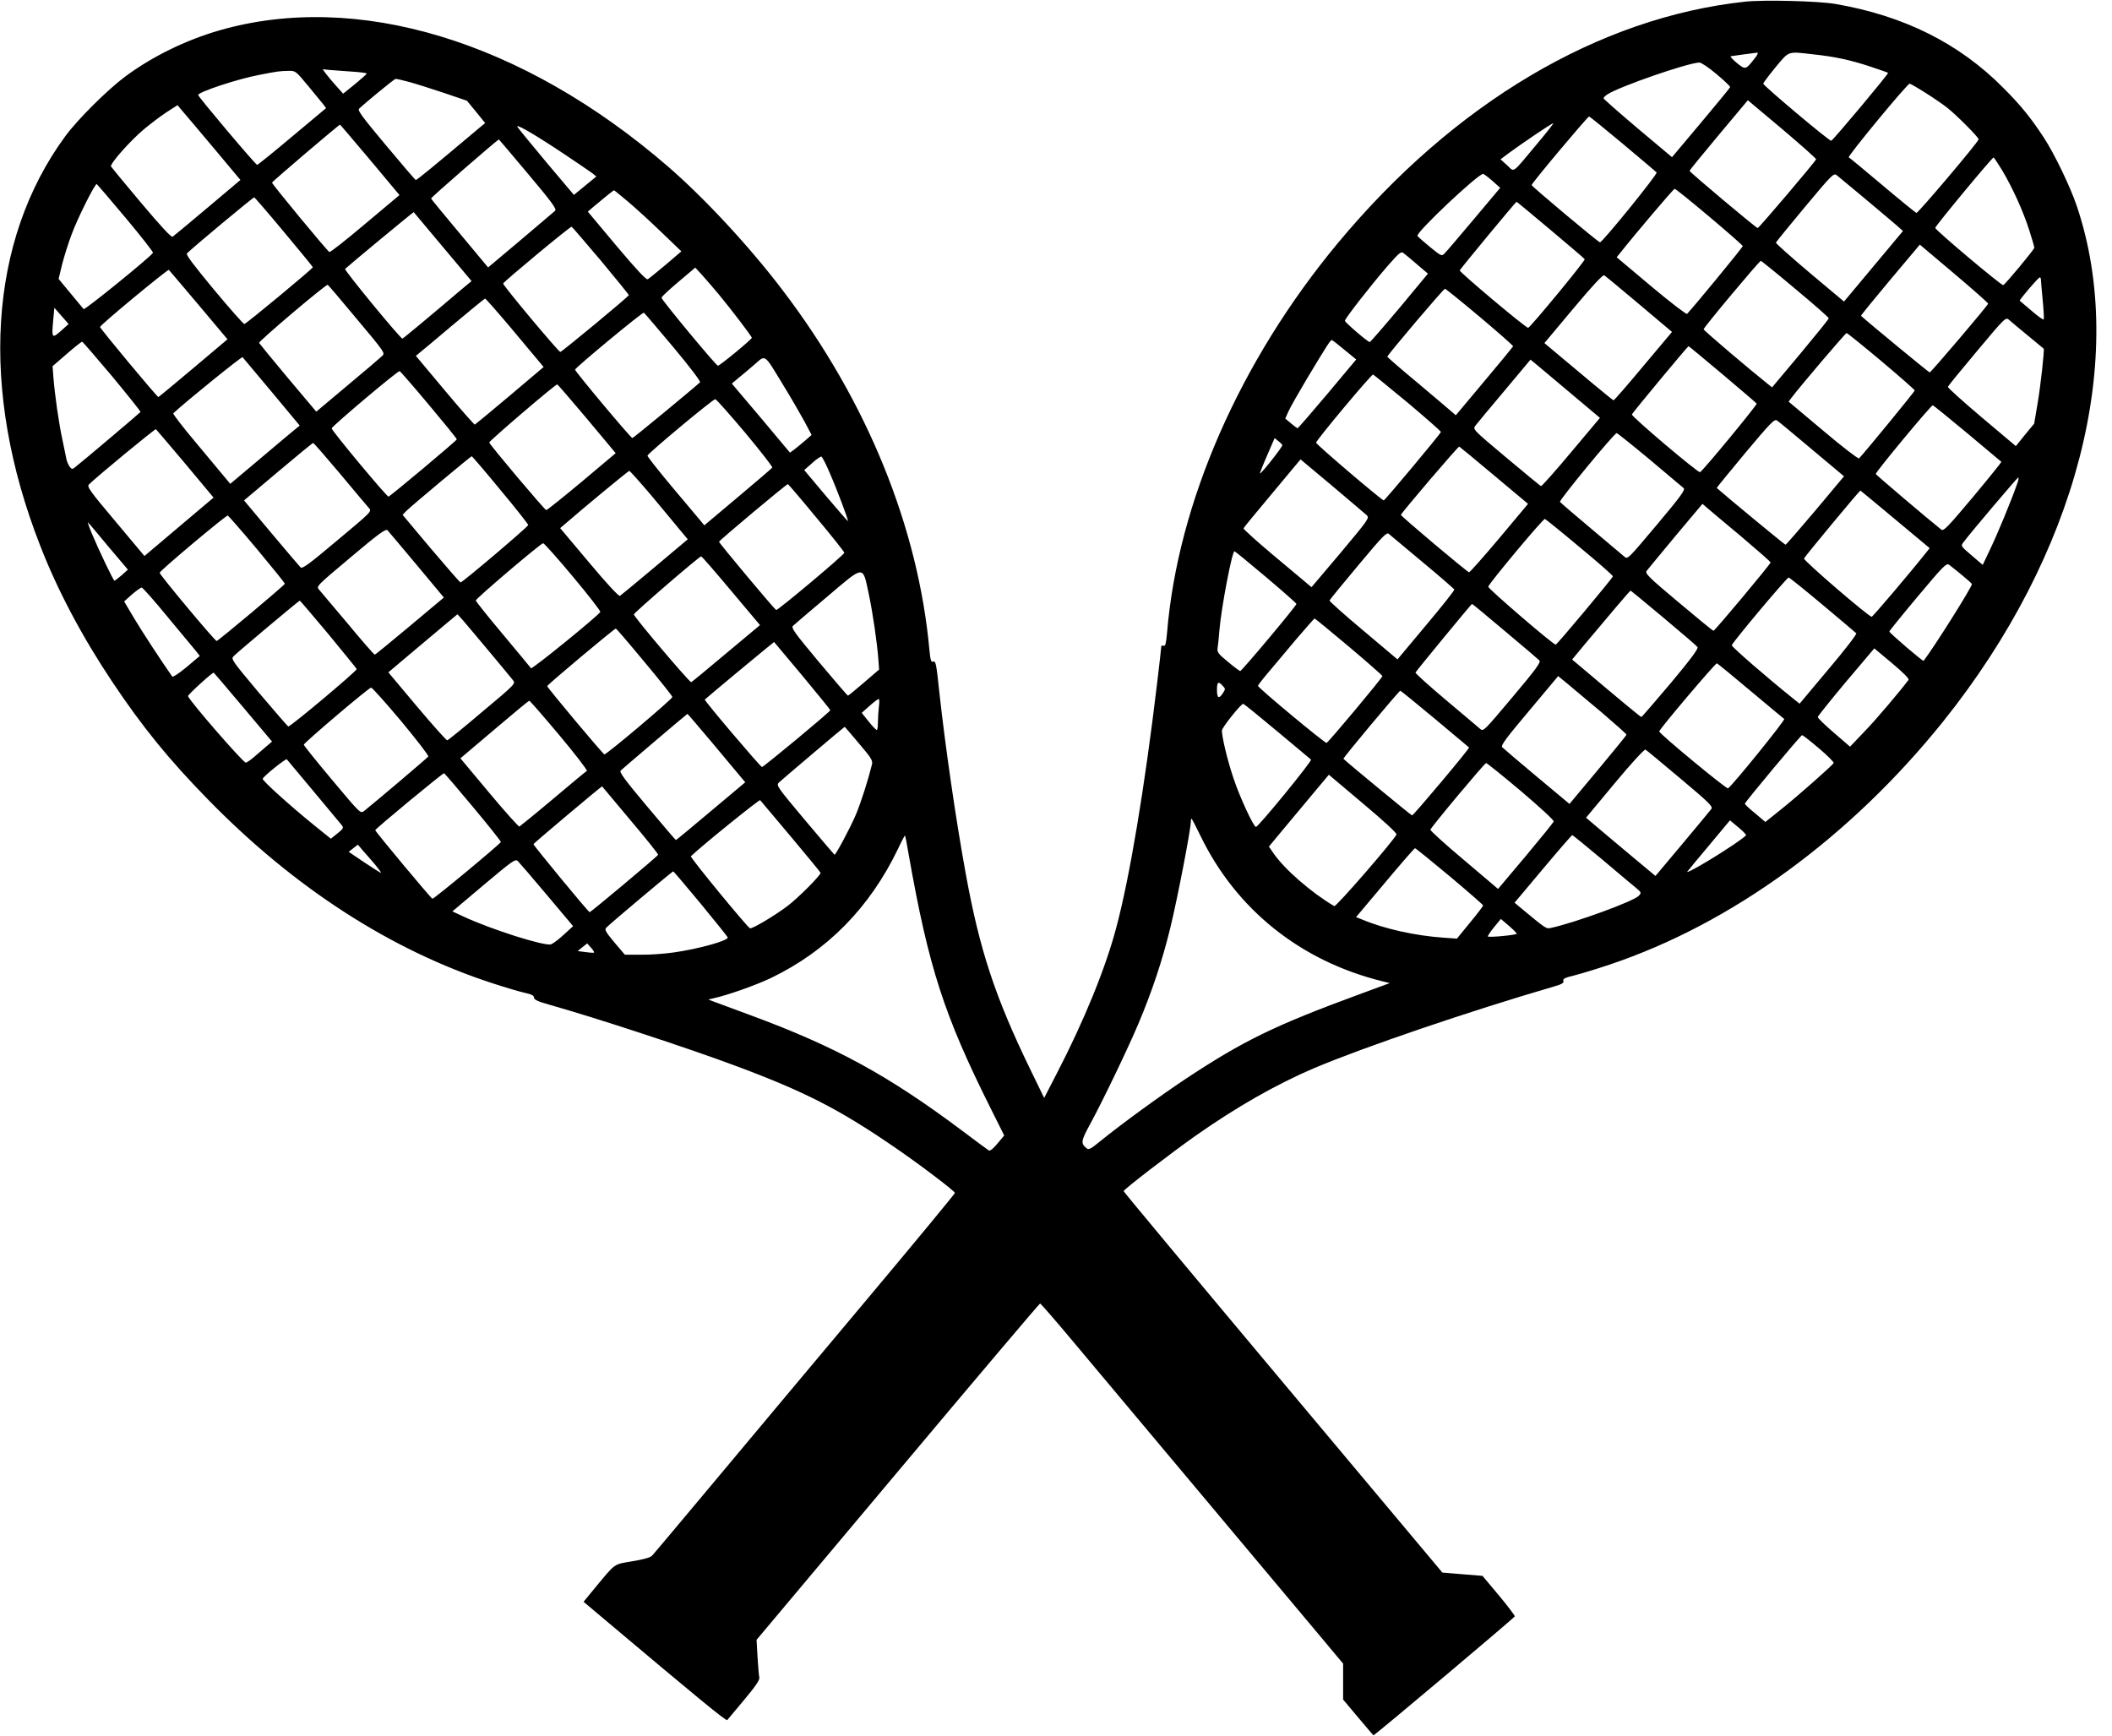 <svg width="73" height="60" viewBox="0 0 73 60" xmlns="http://www.w3.org/2000/svg">
	<path d="M60.323 0.057C55.256 0.601 50.257 3.567 46.231 8.416C42.851 12.488 40.706 17.387 40.338 21.879C40.304 22.248 40.281 22.344 40.219 22.321C40.173 22.304 40.139 22.316 40.139 22.344C40.139 22.372 40.077 22.934 39.998 23.592C39.562 27.25 39.047 30.329 38.583 32.064C38.215 33.459 37.473 35.28 36.527 37.106L36.091 37.951L35.633 37.01C34.399 34.474 33.861 32.847 33.38 30.198C33.034 28.304 32.672 25.792 32.468 23.932C32.361 22.911 32.343 22.837 32.247 22.872C32.185 22.894 32.157 22.809 32.128 22.497C31.743 18.227 29.966 13.86 27.056 10.038C25.912 8.529 24.349 6.845 23.076 5.745C18.059 1.412 12.347 -0.318 7.586 1.049C6.425 1.384 5.264 1.951 4.325 2.648C3.708 3.108 2.677 4.134 2.258 4.707C-0.403 8.331 -0.72 13.475 1.392 18.868C1.986 20.399 2.836 22.004 3.877 23.563C4.936 25.146 5.831 26.246 7.189 27.635C10.167 30.686 13.513 32.847 17.023 33.987C17.454 34.129 17.952 34.276 18.133 34.316C18.371 34.367 18.456 34.412 18.456 34.48C18.456 34.554 18.586 34.616 19.011 34.735C20.584 35.178 23.834 36.244 25.465 36.856C27.809 37.73 29.015 38.348 30.883 39.63C31.726 40.202 33.006 41.172 33.006 41.234C33.006 41.263 31.675 42.873 30.045 44.819C28.42 46.758 26.082 49.543 24.859 51.011C23.63 52.48 22.589 53.722 22.538 53.773C22.481 53.836 22.238 53.904 21.858 53.966C21.196 54.079 21.292 54.011 20.562 54.89L20.171 55.367L20.885 55.968C24.163 58.73 25.097 59.495 25.136 59.456C25.159 59.427 25.425 59.11 25.725 58.752C26.116 58.287 26.263 58.066 26.246 57.987C26.229 57.924 26.206 57.607 26.184 57.278L26.15 56.682L31.03 50.87C33.714 47.671 35.927 45.057 35.95 45.057C35.972 45.057 36.471 45.63 37.059 46.333C37.965 47.41 43.287 53.756 45.699 56.637L46.424 57.505V58.123V58.747L46.939 59.359C47.222 59.694 47.46 59.977 47.471 59.983C47.488 60.011 52.334 55.928 52.357 55.871C52.363 55.843 52.119 55.52 51.808 55.146L51.242 54.471L50.545 54.414L49.855 54.357L44.346 47.785C41.317 44.172 38.837 41.195 38.837 41.172C38.837 41.115 40.468 39.862 41.328 39.255C42.749 38.257 44.114 37.48 45.427 36.919C47.143 36.193 50.845 34.934 53.71 34.1C53.987 34.021 54.061 33.975 54.038 33.907C54.01 33.834 54.089 33.794 54.418 33.715C54.644 33.658 55.188 33.493 55.624 33.346C59.847 31.934 63.946 28.945 67.162 24.941C71.793 19.163 73.554 12.374 71.782 7.117C71.55 6.437 71.012 5.319 70.638 4.747C70.185 4.061 69.868 3.664 69.251 3.045C67.728 1.503 65.814 0.544 63.437 0.136C62.837 0.034 60.974 -0.011 60.323 0.057ZM60.64 2.03C60.34 2.416 60.328 2.416 60.034 2.178C59.892 2.059 59.796 1.957 59.819 1.945C59.864 1.934 60.538 1.843 60.736 1.82C60.781 1.82 60.742 1.911 60.64 2.03ZM62.661 1.877C63.414 1.957 63.946 2.07 64.648 2.302C64.971 2.41 65.248 2.507 65.26 2.518C65.288 2.546 63.363 4.843 63.295 4.866C63.238 4.888 60.946 2.96 60.946 2.892C60.946 2.864 61.138 2.609 61.37 2.325C61.851 1.752 61.772 1.775 62.661 1.877ZM59.332 2.563C59.598 2.785 59.808 2.989 59.802 3.011C59.791 3.04 59.338 3.595 58.788 4.248L57.792 5.433L56.609 4.44C55.958 3.89 55.425 3.42 55.425 3.397C55.425 3.369 55.488 3.306 55.561 3.261C55.98 2.989 58.319 2.178 58.737 2.161C58.8 2.161 59.066 2.337 59.332 2.563ZM12.132 2.473C12.432 2.49 12.681 2.524 12.675 2.541C12.675 2.563 12.489 2.728 12.268 2.909L11.86 3.238L11.617 2.966C11.481 2.819 11.322 2.626 11.26 2.541L11.152 2.393L11.362 2.416C11.481 2.427 11.826 2.45 12.132 2.473ZM10.643 2.96C10.875 3.238 11.113 3.533 11.169 3.601L11.271 3.737L10.099 4.718C9.46 5.257 8.91 5.699 8.888 5.699C8.837 5.699 6.85 3.346 6.85 3.284C6.85 3.181 8.214 2.728 8.973 2.586C9.607 2.461 9.675 2.456 9.963 2.45C10.218 2.444 10.218 2.45 10.643 2.96ZM14.153 2.836C14.385 2.898 14.929 3.074 15.359 3.216L16.14 3.482L16.457 3.868L16.769 4.253L16.605 4.389C14.912 5.813 14.402 6.233 14.368 6.221C14.351 6.216 13.887 5.677 13.338 5.019C12.54 4.066 12.353 3.817 12.409 3.76C12.63 3.55 13.627 2.728 13.672 2.728C13.706 2.722 13.921 2.773 14.153 2.836ZM66.556 3.21C66.834 3.386 67.173 3.618 67.315 3.732C67.654 4.004 68.39 4.747 68.39 4.815C68.39 4.9 66.29 7.378 66.239 7.361C66.211 7.35 65.684 6.924 65.073 6.408C64.461 5.892 63.935 5.456 63.901 5.439C63.85 5.405 65.922 2.892 66.007 2.892C66.03 2.892 66.279 3.034 66.556 3.21ZM62.774 5.507C62.74 5.592 60.798 7.883 60.753 7.883C60.702 7.883 58.398 5.949 58.398 5.904C58.398 5.887 58.851 5.331 59.406 4.667L60.413 3.465L61.602 4.463C62.253 5.013 62.78 5.484 62.774 5.507ZM7.404 5.138L8.31 6.221L7.172 7.18C6.55 7.707 6.006 8.155 5.966 8.183C5.921 8.212 5.564 7.826 4.885 7.021C4.33 6.363 3.86 5.79 3.838 5.756C3.787 5.671 4.494 4.871 4.981 4.463C5.185 4.293 5.525 4.032 5.74 3.89L6.136 3.635L6.312 3.845C6.414 3.958 6.901 4.543 7.404 5.138ZM56.088 4.968C56.705 5.484 57.232 5.932 57.26 5.96C57.311 6.006 55.375 8.393 55.301 8.376C55.227 8.359 52.94 6.442 52.94 6.397C52.934 6.34 54.876 4.026 54.927 4.026C54.944 4.026 55.471 4.452 56.088 4.968ZM53.127 4.974C52.232 6.045 52.357 5.955 52.091 5.711L51.864 5.507L52.153 5.291C52.606 4.957 53.636 4.259 53.688 4.259C53.716 4.253 53.461 4.577 53.127 4.974ZM12.789 5.524L13.808 6.743L12.619 7.741C11.968 8.291 11.413 8.728 11.384 8.711C11.294 8.654 9.397 6.363 9.403 6.312C9.403 6.278 11.713 4.31 11.752 4.31C11.764 4.31 12.222 4.854 12.789 5.524ZM19.475 5.308C19.956 5.631 20.409 5.938 20.483 5.994L20.613 6.102L20.222 6.42L19.837 6.737L18.903 5.631C18.393 5.019 17.941 4.469 17.895 4.401C17.771 4.236 18.41 4.599 19.475 5.308ZM18.258 6.017C19.096 7.015 19.248 7.225 19.186 7.287C19.141 7.327 18.603 7.781 17.991 8.302L16.871 9.244L15.897 8.076C15.359 7.435 14.912 6.89 14.9 6.862C14.889 6.828 17.176 4.843 17.244 4.82C17.25 4.82 17.703 5.359 18.258 6.017ZM69.2 5.881C69.562 6.488 69.93 7.299 70.14 7.957C70.236 8.257 70.315 8.529 70.315 8.563C70.315 8.62 69.313 9.828 69.24 9.856C69.183 9.879 66.89 7.951 66.89 7.877C66.89 7.815 68.849 5.45 68.906 5.444C68.923 5.444 69.053 5.643 69.2 5.881ZM64.484 6.885C64.965 7.287 65.452 7.701 65.571 7.803L65.775 7.985L64.756 9.204L63.737 10.424L62.553 9.431C61.902 8.881 61.376 8.41 61.382 8.388C61.393 8.359 61.846 7.803 62.389 7.151C63.352 6 63.38 5.972 63.493 6.062C63.556 6.113 64.003 6.482 64.484 6.885ZM51.587 6.255L51.853 6.493L50.947 7.571C50.449 8.161 49.996 8.699 49.934 8.756C49.832 8.864 49.821 8.858 49.424 8.535C49.203 8.354 49.011 8.183 48.994 8.155C48.926 8.047 51.089 6.006 51.264 6.011C51.293 6.017 51.44 6.125 51.587 6.255ZM4.347 7.537C4.879 8.172 5.304 8.716 5.287 8.739C5.196 8.887 2.932 10.724 2.892 10.684C2.87 10.656 2.66 10.412 2.434 10.134L2.026 9.641L2.145 9.147C2.213 8.875 2.36 8.41 2.473 8.11C2.683 7.537 3.283 6.34 3.345 6.363C3.362 6.374 3.815 6.902 4.347 7.537ZM59.083 7.492C59.717 8.025 60.238 8.484 60.238 8.507C60.238 8.546 58.556 10.594 58.313 10.849C58.29 10.877 57.73 10.446 57.073 9.896L55.879 8.892L56.009 8.733C56.529 8.076 57.843 6.527 57.883 6.527C57.911 6.522 58.449 6.958 59.083 7.492ZM21.728 6.987C21.994 7.214 22.515 7.69 22.883 8.047L23.551 8.688L23.008 9.153C22.708 9.403 22.43 9.63 22.39 9.652C22.34 9.686 22 9.318 21.315 8.507L20.318 7.316L20.494 7.163C20.941 6.788 21.202 6.578 21.224 6.578C21.236 6.578 21.462 6.766 21.728 6.987ZM9.816 8.019C10.366 8.677 10.813 9.221 10.813 9.238C10.807 9.289 8.503 11.2 8.446 11.2C8.412 11.2 7.942 10.667 7.393 10.009C6.725 9.204 6.419 8.802 6.459 8.762C6.657 8.558 8.752 6.817 8.786 6.822C8.809 6.828 9.273 7.367 9.816 8.019ZM53.591 7.945C54.225 8.478 54.758 8.932 54.775 8.96C54.803 9.006 52.912 11.297 52.821 11.331C52.759 11.354 50.438 9.403 50.455 9.346C50.477 9.289 52.385 6.981 52.419 6.975C52.431 6.975 52.957 7.412 53.591 7.945ZM15.302 8.529L16.299 9.715L15.885 10.06C14.872 10.922 13.938 11.699 13.91 11.705C13.847 11.716 11.888 9.335 11.928 9.295C12.087 9.147 14.289 7.321 14.3 7.333C14.306 7.338 14.759 7.877 15.302 8.529ZM20.771 9.011C21.303 9.652 21.739 10.185 21.734 10.202C21.728 10.253 19.418 12.165 19.367 12.165C19.305 12.165 17.374 9.856 17.391 9.8C17.42 9.726 19.713 7.82 19.758 7.837C19.781 7.849 20.233 8.376 20.771 9.011ZM68.719 10.497C68.685 10.588 66.743 12.873 66.698 12.873C66.669 12.873 64.529 11.11 64.326 10.917C64.314 10.905 64.767 10.35 65.333 9.675L66.358 8.456L67.547 9.459C68.198 10.009 68.725 10.475 68.719 10.497ZM48.983 9.142L49.356 9.459L48.371 10.645C47.828 11.291 47.364 11.824 47.346 11.824C47.279 11.824 46.486 11.144 46.486 11.087C46.486 11.013 47.369 9.879 47.958 9.198C48.36 8.739 48.428 8.682 48.507 8.745C48.564 8.785 48.773 8.96 48.983 9.142ZM62.055 9.987C62.689 10.514 63.21 10.973 63.21 11.002C63.21 11.03 62.769 11.575 62.231 12.221L61.251 13.389L61.087 13.259C60.493 12.788 58.885 11.422 58.885 11.382C58.879 11.325 60.81 9.017 60.861 9.017C60.883 9.017 61.421 9.454 62.055 9.987ZM24.848 10.18C25.278 10.701 25.986 11.626 25.986 11.677C25.986 11.728 24.876 12.646 24.814 12.641C24.751 12.641 22.866 10.367 22.866 10.293C22.86 10.259 23.127 10.015 23.449 9.743L24.032 9.25L24.276 9.516C24.406 9.664 24.666 9.958 24.848 10.18ZM6.867 10.543L7.863 11.728L6.68 12.726C6.029 13.276 5.485 13.724 5.474 13.724C5.429 13.724 3.453 11.348 3.458 11.303C3.458 11.234 5.791 9.306 5.836 9.329C5.853 9.346 6.317 9.89 6.867 10.543ZM56.654 10.514L57.792 11.473L56.801 12.652C56.258 13.304 55.794 13.837 55.771 13.837C55.743 13.837 54.673 12.947 53.563 12.011L53.382 11.858L54.384 10.662C55.035 9.885 55.403 9.488 55.448 9.516C55.488 9.539 56.031 9.987 56.654 10.514ZM70.542 9.652C70.542 9.692 70.57 10.009 70.604 10.367C70.638 10.718 70.655 11.025 70.638 11.042C70.615 11.059 70.429 10.922 70.219 10.741C70.01 10.56 69.823 10.406 69.811 10.395C69.783 10.378 70.451 9.59 70.502 9.59C70.525 9.584 70.542 9.612 70.542 9.652ZM12.341 11.036C13.293 12.17 13.315 12.204 13.213 12.301C13.157 12.357 12.619 12.817 12.019 13.316L10.932 14.229L9.952 13.066C9.414 12.425 8.967 11.875 8.956 11.853C8.933 11.796 11.277 9.811 11.328 9.845C11.351 9.856 11.803 10.389 12.341 11.036ZM51.151 10.957C51.791 11.495 52.306 11.949 52.3 11.972C52.289 11.994 51.842 12.539 51.298 13.185L50.319 14.354L50.194 14.246C50.132 14.189 49.6 13.741 49.017 13.248C48.428 12.76 47.952 12.346 47.952 12.329C47.952 12.272 49.894 9.981 49.945 9.981C49.968 9.981 50.511 10.418 51.151 10.957ZM17.652 11.325C18.116 11.881 18.563 12.414 18.643 12.51L18.79 12.686L17.623 13.673C16.978 14.217 16.435 14.665 16.412 14.677C16.395 14.682 15.925 14.155 15.376 13.497L14.374 12.301L14.504 12.193C14.578 12.136 15.104 11.694 15.682 11.206C16.259 10.724 16.746 10.321 16.769 10.321C16.786 10.321 17.188 10.775 17.652 11.325ZM2.105 11.439C1.794 11.711 1.783 11.694 1.839 11.064L1.879 10.639L2.128 10.922L2.371 11.2L2.105 11.439ZM23.268 11.994C23.829 12.664 24.225 13.185 24.197 13.214C23.964 13.429 21.892 15.142 21.858 15.142C21.802 15.142 19.871 12.834 19.877 12.777C19.883 12.709 22.209 10.781 22.255 10.809C22.277 10.82 22.73 11.354 23.268 11.994ZM70.089 11.597C70.383 11.841 70.632 12.045 70.638 12.051C70.672 12.068 70.531 13.361 70.423 13.974L70.31 14.643L69.993 15.028L69.676 15.42L68.492 14.422C67.841 13.871 67.32 13.401 67.326 13.372C67.337 13.338 67.79 12.783 68.334 12.136C69.302 10.979 69.325 10.957 69.438 11.053C69.5 11.11 69.794 11.354 70.089 11.597ZM65.028 12.482C65.662 13.015 66.182 13.475 66.182 13.497C66.182 13.531 64.501 15.584 64.257 15.845C64.229 15.868 63.674 15.442 63.018 14.887L61.823 13.883L61.919 13.752C62.248 13.321 63.782 11.518 63.827 11.512C63.85 11.512 64.393 11.949 65.028 12.482ZM46.475 12.096L46.877 12.425L45.88 13.616C45.331 14.268 44.867 14.802 44.85 14.802C44.827 14.796 44.725 14.722 44.618 14.631L44.425 14.467L44.533 14.223C44.589 14.093 44.873 13.599 45.15 13.129C45.886 11.904 45.993 11.739 46.039 11.756C46.061 11.762 46.26 11.915 46.475 12.096ZM3.877 13.009C4.421 13.667 4.862 14.217 4.857 14.24C4.84 14.268 2.932 15.885 2.587 16.157C2.502 16.225 2.479 16.225 2.405 16.129C2.366 16.072 2.315 15.958 2.298 15.879C2.281 15.8 2.219 15.493 2.156 15.193C2.032 14.62 1.896 13.667 1.845 13.032L1.817 12.658L2.309 12.232C2.581 11.994 2.819 11.807 2.841 11.813C2.864 11.819 3.328 12.357 3.877 13.009ZM59.536 12.936C60.17 13.469 60.702 13.928 60.719 13.951C60.742 13.991 58.851 16.287 58.76 16.321C58.692 16.35 56.382 14.393 56.405 14.325C56.428 14.263 58.33 11.972 58.364 11.966C58.375 11.966 58.902 12.403 59.536 12.936ZM9.392 13.548L10.36 14.711L10.15 14.881C10.031 14.977 9.494 15.431 8.95 15.89L7.959 16.724L7.784 16.514C7.693 16.401 7.24 15.862 6.782 15.312C6.323 14.768 5.966 14.303 5.989 14.286C6.419 13.883 8.356 12.318 8.384 12.346C8.407 12.374 8.859 12.913 9.392 13.548ZM27.078 13.321C27.339 13.747 27.661 14.303 27.803 14.563L28.052 15.034L27.826 15.232C27.701 15.34 27.531 15.476 27.452 15.539L27.305 15.646L26.303 14.45L25.295 13.259L25.51 13.078C25.629 12.981 25.884 12.771 26.07 12.607C26.478 12.255 26.393 12.198 27.078 13.321ZM54.384 13.673L55.301 14.444L54.305 15.63C53.761 16.282 53.291 16.809 53.263 16.803C53.24 16.792 52.697 16.35 52.057 15.811C50.902 14.841 50.902 14.841 50.998 14.711C51.049 14.643 51.502 14.098 52 13.508L52.901 12.431L53.184 12.664C53.342 12.794 53.88 13.248 54.384 13.673ZM14.827 13.996C15.359 14.631 15.795 15.165 15.789 15.187C15.789 15.227 13.496 17.149 13.428 17.166C13.377 17.183 11.464 14.887 11.464 14.807C11.464 14.739 13.757 12.805 13.813 12.828C13.842 12.839 14.295 13.361 14.827 13.996ZM48.66 13.922C49.294 14.456 49.809 14.909 49.804 14.932C49.781 15.006 47.873 17.291 47.828 17.297C47.766 17.297 45.49 15.363 45.49 15.301C45.49 15.221 47.403 12.93 47.46 12.947C47.482 12.953 48.02 13.395 48.66 13.922ZM20.29 14.478L21.281 15.664L20.109 16.65C19.463 17.189 18.914 17.631 18.88 17.631C18.829 17.631 16.939 15.391 16.91 15.295C16.899 15.249 19.203 13.276 19.26 13.287C19.282 13.293 19.747 13.832 20.29 14.478ZM25.759 14.96C26.286 15.595 26.71 16.134 26.693 16.163C26.682 16.185 26.144 16.645 25.504 17.183L24.344 18.159L24.208 17.994C24.134 17.909 23.693 17.376 23.217 16.815C22.747 16.253 22.368 15.771 22.379 15.749C22.407 15.658 24.655 13.786 24.723 13.798C24.763 13.803 25.227 14.331 25.759 14.96ZM68 14.977C68.634 15.51 69.166 15.958 69.177 15.964C69.183 15.975 68.741 16.526 68.192 17.183C67.315 18.227 67.179 18.369 67.1 18.306C66.675 17.972 64.846 16.418 64.835 16.384C64.812 16.333 66.743 14.008 66.805 14.008C66.822 14.008 67.36 14.444 68 14.977ZM62.627 15.533L63.737 16.463L62.746 17.648C62.197 18.295 61.738 18.828 61.715 18.828C61.687 18.828 59.66 17.155 59.338 16.866C59.332 16.86 59.774 16.316 60.323 15.658C61.212 14.597 61.336 14.473 61.421 14.535C61.478 14.569 62.021 15.023 62.627 15.533ZM6.402 16.026L7.382 17.2L7.206 17.348C7.11 17.427 6.572 17.881 6.012 18.357L4.993 19.219L3.991 18.023C3.096 16.962 3 16.82 3.073 16.747C3.328 16.491 5.355 14.819 5.389 14.836C5.406 14.853 5.865 15.386 6.402 16.026ZM57.022 15.885C57.622 16.389 58.149 16.832 58.194 16.872C58.256 16.934 58.103 17.144 57.266 18.142C56.258 19.338 56.258 19.344 56.139 19.236C56.071 19.18 55.556 18.743 54.99 18.267C54.418 17.79 53.942 17.376 53.92 17.348C53.886 17.291 55.794 14.972 55.879 14.972C55.907 14.972 56.422 15.386 57.022 15.885ZM44.323 15.386C44.34 15.437 43.582 16.395 43.548 16.367C43.542 16.355 43.65 16.078 43.797 15.743L44.057 15.142L44.182 15.244C44.25 15.295 44.318 15.363 44.323 15.386ZM11.752 16.372C12.239 16.962 12.692 17.49 12.749 17.558C12.857 17.677 12.857 17.677 11.656 18.68C10.671 19.509 10.445 19.673 10.388 19.611C10.348 19.571 9.89 19.032 9.375 18.42L8.435 17.297L9.612 16.304C10.258 15.76 10.801 15.312 10.824 15.312C10.847 15.312 11.26 15.788 11.752 16.372ZM51.644 16.435L52.816 17.416L51.819 18.607C51.27 19.259 50.8 19.786 50.777 19.781C50.681 19.747 48.411 17.836 48.422 17.796C48.445 17.716 50.404 15.42 50.438 15.437C50.46 15.448 51.004 15.896 51.644 16.435ZM17.295 16.934C17.827 17.569 18.258 18.119 18.258 18.148C18.258 18.204 15.987 20.132 15.919 20.132C15.897 20.132 15.438 19.605 14.895 18.964L13.915 17.796L14.045 17.66C14.244 17.467 16.27 15.771 16.304 15.771C16.321 15.771 16.769 16.293 17.295 16.934ZM28.663 16.31C28.93 16.917 29.332 17.989 29.309 18.011C29.303 18.023 28.958 17.626 28.545 17.138L27.797 16.248L28.069 16.009C28.216 15.873 28.358 15.777 28.392 15.783C28.42 15.794 28.545 16.032 28.663 16.31ZM47.239 17.807C47.341 17.904 47.307 17.949 46.339 19.106L45.331 20.297L45.156 20.149C45.059 20.07 44.527 19.622 43.972 19.157C43.417 18.692 42.97 18.284 42.981 18.261C42.993 18.233 43.44 17.688 43.978 17.047L44.952 15.879L46.044 16.792C46.639 17.297 47.177 17.75 47.239 17.807ZM22.498 17.11C22.883 17.575 23.33 18.102 23.483 18.295L23.772 18.641L22.634 19.599C22.006 20.127 21.462 20.575 21.428 20.597C21.388 20.62 20.981 20.183 20.364 19.446L19.362 18.255L19.549 18.096C20.132 17.586 21.717 16.276 21.751 16.276C21.773 16.276 22.108 16.65 22.498 17.11ZM69.721 16.724C69.523 17.297 69.041 18.459 68.798 18.964L68.532 19.526L68.147 19.197C67.768 18.873 67.768 18.873 67.87 18.737C68.13 18.391 69.727 16.509 69.76 16.503C69.783 16.503 69.766 16.605 69.721 16.724ZM28.222 17.898C28.754 18.533 29.184 19.078 29.184 19.106C29.184 19.174 26.886 21.102 26.829 21.085C26.767 21.062 24.853 18.771 24.853 18.726C24.859 18.68 27.186 16.73 27.231 16.735C27.248 16.735 27.695 17.257 28.222 17.898ZM65.509 17.955L66.698 18.947L66.567 19.111C66.097 19.707 64.733 21.318 64.694 21.318C64.603 21.329 62.327 19.372 62.355 19.304C62.378 19.236 64.269 16.962 64.303 16.956C64.308 16.956 64.852 17.405 65.509 17.955ZM60.198 18.556C60.747 19.021 61.2 19.418 61.2 19.441C61.2 19.497 59.27 21.805 59.224 21.805C59.207 21.805 58.664 21.363 58.019 20.819C56.988 19.956 56.852 19.82 56.914 19.735C56.954 19.684 57.401 19.14 57.911 18.527L58.845 17.416L59.015 17.563C59.111 17.648 59.643 18.091 60.198 18.556ZM8.888 18.987C9.414 19.622 9.85 20.155 9.845 20.178C9.845 20.223 7.557 22.14 7.489 22.157C7.438 22.168 5.519 19.872 5.519 19.798C5.519 19.73 7.818 17.802 7.874 17.819C7.897 17.83 8.356 18.352 8.888 18.987ZM54.599 18.913C55.239 19.441 55.754 19.894 55.748 19.922C55.731 19.991 53.818 22.282 53.772 22.282C53.693 22.293 51.434 20.348 51.44 20.28C51.451 20.183 53.342 17.915 53.399 17.938C53.421 17.943 53.965 18.38 54.599 18.913ZM3.758 18.907L4.421 19.69L4.206 19.883C4.087 19.985 3.974 20.07 3.957 20.076C3.923 20.076 3.424 19.038 3.17 18.431C3.073 18.198 3.017 18.028 3.045 18.062C3.079 18.091 3.396 18.471 3.758 18.907ZM14.402 19.526L15.342 20.654L14.164 21.641C13.519 22.18 12.975 22.628 12.953 22.628C12.93 22.628 12.511 22.151 12.024 21.561C11.532 20.977 11.085 20.45 11.028 20.382C10.926 20.268 10.937 20.257 12.126 19.259C13.094 18.442 13.338 18.267 13.394 18.329C13.428 18.369 13.887 18.907 14.402 19.526ZM49.17 19.429C49.764 19.922 50.257 20.354 50.268 20.376C50.279 20.405 49.838 20.96 49.294 21.607L48.303 22.792L47.126 21.8C46.475 21.255 45.948 20.785 45.954 20.756C45.965 20.728 46.407 20.183 46.945 19.543C47.794 18.527 47.93 18.386 48.003 18.454C48.054 18.493 48.581 18.936 49.17 19.429ZM19.803 19.934C20.341 20.575 20.766 21.125 20.749 21.153C20.658 21.301 18.382 23.149 18.354 23.098C18.331 23.07 17.895 22.537 17.38 21.924C16.865 21.312 16.446 20.785 16.446 20.756C16.446 20.688 18.688 18.783 18.773 18.777C18.801 18.771 19.271 19.293 19.803 19.934ZM43.757 19.945C44.335 20.433 44.81 20.853 44.81 20.875C44.81 20.943 42.919 23.195 42.868 23.195C42.846 23.195 42.653 23.053 42.444 22.877C42.093 22.588 42.064 22.543 42.087 22.384C42.104 22.282 42.132 22.009 42.149 21.777C42.217 20.983 42.585 19.055 42.67 19.055C42.687 19.055 43.174 19.452 43.757 19.945ZM25.267 20.416L26.269 21.607L25.102 22.582C24.463 23.121 23.919 23.569 23.891 23.58C23.84 23.597 21.915 21.329 21.909 21.238C21.904 21.187 24.163 19.236 24.236 19.231C24.253 19.225 24.717 19.758 25.267 20.416ZM67.813 19.877C68 20.03 68.158 20.172 68.158 20.189C68.17 20.274 66.862 22.355 66.488 22.843C66.466 22.872 65.305 21.879 65.305 21.828C65.305 21.805 65.746 21.261 66.284 20.62C67.162 19.571 67.275 19.457 67.366 19.52C67.422 19.56 67.621 19.718 67.813 19.877ZM30.028 20.529C30.169 21.193 30.317 22.214 30.362 22.815L30.385 23.144L29.858 23.597C29.575 23.841 29.326 24.045 29.309 24.045C29.292 24.045 28.839 23.518 28.301 22.877C27.469 21.879 27.339 21.703 27.407 21.635C27.452 21.59 27.984 21.136 28.59 20.626C29.892 19.52 29.813 19.526 30.028 20.529ZM62.995 20.904C63.612 21.42 64.139 21.868 64.161 21.89C64.19 21.913 63.759 22.474 63.205 23.127L62.202 24.323L62.044 24.198C61.087 23.433 59.847 22.355 59.858 22.304C59.876 22.208 61.761 19.962 61.823 19.962C61.851 19.962 62.378 20.387 62.995 20.904ZM5.802 21.335C6.272 21.896 6.708 22.429 6.782 22.514L6.906 22.673L6.448 23.059C6.199 23.268 5.972 23.416 5.955 23.387C5.61 22.9 4.919 21.845 4.642 21.38L4.291 20.79L4.562 20.546C4.715 20.416 4.868 20.308 4.896 20.308C4.93 20.308 5.338 20.767 5.802 21.335ZM57.503 21.357C58.12 21.873 58.647 22.327 58.675 22.367C58.709 22.418 58.443 22.781 57.747 23.614C57.203 24.255 56.75 24.783 56.733 24.783C56.705 24.783 56.099 24.284 54.503 22.934L54.339 22.798L54.752 22.299C55.641 21.238 56.337 20.416 56.36 20.416C56.371 20.416 56.886 20.841 57.503 21.357ZM11.351 21.919C11.877 22.56 12.319 23.098 12.33 23.127C12.347 23.183 10.026 25.134 9.963 25.111C9.941 25.1 9.482 24.573 8.944 23.938C8.005 22.82 7.976 22.775 8.078 22.679C8.248 22.509 10.332 20.762 10.36 20.762C10.377 20.762 10.818 21.284 11.351 21.919ZM52.012 21.811C52.629 22.327 53.167 22.786 53.206 22.826C53.269 22.883 53.11 23.11 52.278 24.096C51.281 25.282 51.27 25.293 51.157 25.191C51.089 25.134 50.557 24.68 49.974 24.193C49.39 23.7 48.915 23.274 48.926 23.246C48.943 23.2 50.851 20.881 50.879 20.875C50.891 20.87 51.4 21.295 52.012 21.811ZM16.904 22.514C17.306 22.996 17.68 23.444 17.731 23.512C17.827 23.631 17.81 23.648 16.672 24.601C16.038 25.14 15.495 25.582 15.461 25.588C15.432 25.599 14.963 25.072 14.413 24.42L13.423 23.24L14.283 22.514C14.759 22.117 15.297 21.663 15.478 21.51L15.812 21.233L15.993 21.431C16.089 21.544 16.503 22.032 16.904 22.514ZM46.622 22.35C47.262 22.889 47.782 23.348 47.782 23.37C47.782 23.427 45.925 25.65 45.852 25.679C45.801 25.701 43.48 23.773 43.48 23.705C43.48 23.688 43.638 23.478 43.836 23.246C44.029 23.013 44.465 22.503 44.799 22.1C45.139 21.703 45.422 21.38 45.439 21.38C45.456 21.38 45.988 21.817 46.622 22.35ZM22.277 22.883C22.809 23.518 23.24 24.062 23.24 24.091C23.24 24.165 20.947 26.098 20.89 26.076C20.828 26.053 18.909 23.762 18.914 23.716C18.914 23.671 21.241 21.72 21.287 21.726C21.303 21.726 21.751 22.248 22.277 22.883ZM27.735 23.359C28.267 24 28.703 24.533 28.698 24.55C28.698 24.601 26.393 26.512 26.337 26.512C26.286 26.512 24.332 24.21 24.361 24.181C24.491 24.057 26.75 22.185 26.756 22.191C26.761 22.197 27.203 22.724 27.735 23.359ZM65.967 23.501C65.679 23.887 64.812 24.913 64.427 25.304L63.946 25.809L63.38 25.321C63.069 25.055 62.819 24.811 62.831 24.783C62.837 24.749 63.278 24.198 63.81 23.563L64.784 22.412L65.395 22.922C65.786 23.251 65.996 23.461 65.967 23.501ZM60.498 23.875C61.11 24.391 61.642 24.828 61.67 24.851C61.721 24.879 59.881 27.153 59.728 27.25C59.677 27.284 57.35 25.361 57.35 25.282C57.35 25.208 59.298 22.911 59.343 22.928C59.366 22.934 59.887 23.359 60.498 23.875ZM8.401 24.442L9.403 25.633L9.216 25.792C9.114 25.877 8.922 26.042 8.786 26.161C8.65 26.28 8.514 26.37 8.491 26.359C8.356 26.308 6.55 24.227 6.499 24.062C6.487 24.017 7.325 23.251 7.387 23.251C7.393 23.251 7.852 23.79 8.401 24.442ZM55.386 24.646C55.844 25.038 56.218 25.372 56.218 25.395C56.218 25.418 55.771 25.962 55.233 26.609L54.248 27.788L53.121 26.847C52.504 26.331 51.966 25.872 51.927 25.832C51.864 25.775 52.023 25.554 52.855 24.567L53.857 23.37L54.203 23.654C54.395 23.813 54.922 24.261 55.386 24.646ZM42.263 23.705C42.359 23.807 42.359 23.824 42.268 23.96C42.132 24.17 42.064 24.136 42.064 23.847C42.064 23.569 42.11 23.535 42.263 23.705ZM13.864 24.924C14.396 25.565 14.821 26.115 14.804 26.149C14.776 26.195 13.038 27.669 12.585 28.032C12.46 28.129 12.46 28.129 11.481 26.96C10.943 26.32 10.501 25.769 10.501 25.741C10.501 25.679 12.743 23.773 12.828 23.767C12.857 23.762 13.326 24.284 13.864 24.924ZM49.594 24.845C50.234 25.378 50.766 25.826 50.777 25.837C50.806 25.866 48.858 28.185 48.807 28.185C48.779 28.185 46.701 26.473 46.435 26.229C46.407 26.206 48.36 23.875 48.4 23.875C48.417 23.875 48.954 24.312 49.594 24.845ZM30.379 24.42C30.362 24.567 30.345 24.811 30.345 24.958C30.345 25.111 30.328 25.236 30.305 25.231C30.277 25.231 30.152 25.1 30.022 24.936L29.785 24.641L30.051 24.403C30.198 24.272 30.339 24.165 30.368 24.159C30.396 24.159 30.402 24.278 30.379 24.42ZM19.333 25.412C19.883 26.07 20.313 26.626 20.284 26.648C20.25 26.665 19.724 27.102 19.113 27.618C18.501 28.134 17.974 28.56 17.952 28.571C17.924 28.577 17.454 28.055 16.91 27.403L15.914 26.212L17.086 25.219C17.731 24.669 18.275 24.221 18.292 24.221C18.314 24.215 18.779 24.754 19.333 25.412ZM44.136 25.27C44.759 25.786 45.286 26.234 45.314 26.257C45.359 26.302 43.497 28.582 43.412 28.582C43.327 28.582 42.846 27.539 42.63 26.887C42.421 26.263 42.234 25.474 42.234 25.253C42.234 25.151 42.891 24.329 42.97 24.329C42.998 24.329 43.519 24.754 44.136 25.27ZM24.616 25.673C25.08 26.229 25.527 26.762 25.606 26.858L25.759 27.04L24.57 28.038C23.919 28.588 23.376 29.036 23.364 29.036C23.347 29.036 22.9 28.509 22.362 27.868C21.609 26.972 21.4 26.688 21.451 26.637C21.513 26.575 23.738 24.68 23.761 24.675C23.766 24.669 24.151 25.123 24.616 25.673ZM29.688 25.696C30.107 26.189 30.169 26.285 30.141 26.416C30.005 26.966 29.762 27.732 29.581 28.163C29.394 28.605 28.89 29.546 28.845 29.546C28.839 29.546 28.38 29.008 27.826 28.35C26.846 27.181 26.823 27.148 26.925 27.045C27.027 26.949 29.173 25.129 29.196 25.123C29.201 25.123 29.422 25.378 29.688 25.696ZM62.87 25.866C63.165 26.115 63.397 26.348 63.38 26.376C63.312 26.478 62.151 27.505 61.591 27.953L61.019 28.412L60.663 28.111C60.464 27.953 60.306 27.8 60.311 27.777C60.328 27.709 62.242 25.412 62.287 25.412C62.31 25.406 62.57 25.611 62.87 25.866ZM58.075 26.904C59.094 27.76 59.213 27.879 59.151 27.964C59.111 28.021 58.658 28.56 58.149 29.172L57.22 30.278L56.818 29.943C56.597 29.762 56.06 29.308 55.618 28.939L54.82 28.265L55.816 27.068C56.371 26.399 56.841 25.889 56.875 25.911C56.909 25.928 57.447 26.376 58.075 26.904ZM10.847 27.363C11.339 27.958 11.781 28.48 11.82 28.531C11.883 28.616 11.86 28.65 11.662 28.809L11.435 28.991L10.824 28.497C10.06 27.879 9.063 26.983 9.08 26.921C9.097 26.836 9.879 26.212 9.913 26.246C9.93 26.268 10.354 26.773 10.847 27.363ZM52.572 27.346C53.246 27.919 53.716 28.355 53.704 28.395C53.688 28.435 53.252 28.974 52.731 29.597L51.779 30.726L50.602 29.728C49.951 29.183 49.43 28.707 49.441 28.679C49.47 28.582 51.315 26.376 51.366 26.376C51.389 26.37 51.932 26.807 52.572 27.346ZM16.355 27.902C16.887 28.537 17.318 29.081 17.312 29.104C17.284 29.178 14.991 31.083 14.946 31.066C14.889 31.044 12.964 28.735 12.97 28.696C12.975 28.645 15.314 26.711 15.348 26.728C15.37 26.733 15.823 27.261 16.355 27.902ZM48.269 28.843C48.201 29.025 46.18 31.355 46.118 31.321C45.337 30.862 44.408 30.057 44.023 29.501L43.859 29.263L44.108 28.962C44.244 28.798 44.714 28.236 45.144 27.72L45.931 26.779L47.114 27.777C47.805 28.355 48.286 28.798 48.269 28.843ZM21.79 28.35C22.328 28.985 22.759 29.524 22.747 29.546C22.725 29.603 20.42 31.531 20.381 31.531C20.335 31.526 18.427 29.212 18.439 29.178C18.456 29.138 20.8 27.165 20.811 27.181C20.817 27.187 21.258 27.715 21.79 28.35ZM27.339 28.922C27.899 29.592 28.363 30.153 28.363 30.17C28.363 30.261 27.576 31.049 27.214 31.321C26.778 31.65 25.997 32.115 25.923 32.087C25.833 32.053 23.84 29.631 23.88 29.597C24.316 29.183 26.246 27.63 26.274 27.658C26.297 27.686 26.778 28.253 27.339 28.922ZM41.487 28.877C42.721 31.435 44.952 33.221 47.782 33.919L48.037 33.981L46.99 34.367C44.074 35.439 42.976 35.972 40.989 37.287C40.077 37.894 38.769 38.847 38.056 39.425C37.711 39.709 37.631 39.754 37.558 39.692C37.348 39.516 37.36 39.442 37.688 38.841C38.124 38.036 38.984 36.249 39.347 35.388C39.822 34.265 40.185 33.17 40.451 32.07C40.694 31.083 41.158 28.673 41.158 28.424C41.158 28.355 41.17 28.299 41.181 28.299C41.198 28.299 41.334 28.56 41.487 28.877ZM60.351 28.866C60.351 28.889 60.142 29.047 59.887 29.217C59.151 29.711 58.245 30.233 58.324 30.125C58.364 30.068 58.715 29.648 59.1 29.189L59.796 28.355L60.074 28.588C60.227 28.713 60.351 28.837 60.351 28.866ZM31.415 29.575C32.1 33.448 32.632 35.098 34.257 38.342L34.71 39.249L34.472 39.533C34.331 39.703 34.218 39.794 34.178 39.766C34.138 39.743 33.742 39.448 33.289 39.108C30.719 37.18 28.896 36.181 25.929 35.087C25.289 34.849 24.706 34.633 24.627 34.605L24.485 34.548L24.655 34.508C25.148 34.401 26.139 34.049 26.648 33.805C28.59 32.87 30.062 31.372 31.036 29.348C31.16 29.081 31.273 28.872 31.279 28.877C31.291 28.889 31.353 29.2 31.415 29.575ZM55.375 29.705C55.918 30.165 56.45 30.613 56.558 30.698C56.733 30.851 56.739 30.856 56.643 30.964C56.473 31.151 54.452 31.889 53.625 32.07C53.433 32.11 53.484 32.144 52.498 31.327L52.351 31.202L53.331 30.034C53.869 29.393 54.327 28.866 54.344 28.866C54.361 28.866 54.825 29.246 55.375 29.705ZM12.975 29.898C13.1 30.051 13.185 30.17 13.168 30.17C13.145 30.17 12.89 30.006 12.59 29.807L12.053 29.444L12.211 29.32L12.37 29.195L12.556 29.416C12.664 29.535 12.851 29.75 12.975 29.898ZM50.109 30.289C50.743 30.822 51.264 31.276 51.264 31.299C51.264 31.321 51.06 31.588 50.811 31.889L50.358 32.444L49.877 32.41C48.909 32.342 47.839 32.104 47.075 31.781L46.871 31.701L47.873 30.51C48.422 29.853 48.886 29.32 48.909 29.32C48.932 29.32 49.47 29.756 50.109 30.289ZM18.903 30.936L19.809 32.013L19.486 32.308C19.311 32.473 19.107 32.62 19.045 32.643C18.801 32.705 16.978 32.127 16.027 31.684L15.636 31.503L16.718 30.59C17.731 29.739 17.81 29.682 17.901 29.767C17.952 29.819 18.405 30.34 18.903 30.936ZM24.219 31.236C24.723 31.849 25.148 32.376 25.153 32.405C25.176 32.512 24.146 32.801 23.296 32.921C22.985 32.966 22.476 33.006 22.164 33H21.598L21.236 32.575C20.924 32.2 20.89 32.132 20.958 32.064C21.111 31.905 23.24 30.119 23.268 30.119C23.285 30.119 23.71 30.624 24.219 31.236ZM52.425 32.274C52.425 32.319 51.474 32.41 51.428 32.37C51.417 32.353 51.508 32.212 51.638 32.053L51.876 31.764L52.148 31.996C52.3 32.127 52.425 32.251 52.425 32.274ZM20.534 32.926C20.522 32.938 20.392 32.932 20.239 32.909L19.967 32.875L20.132 32.739L20.296 32.609L20.426 32.756C20.5 32.836 20.545 32.915 20.534 32.926Z"/>
</svg>